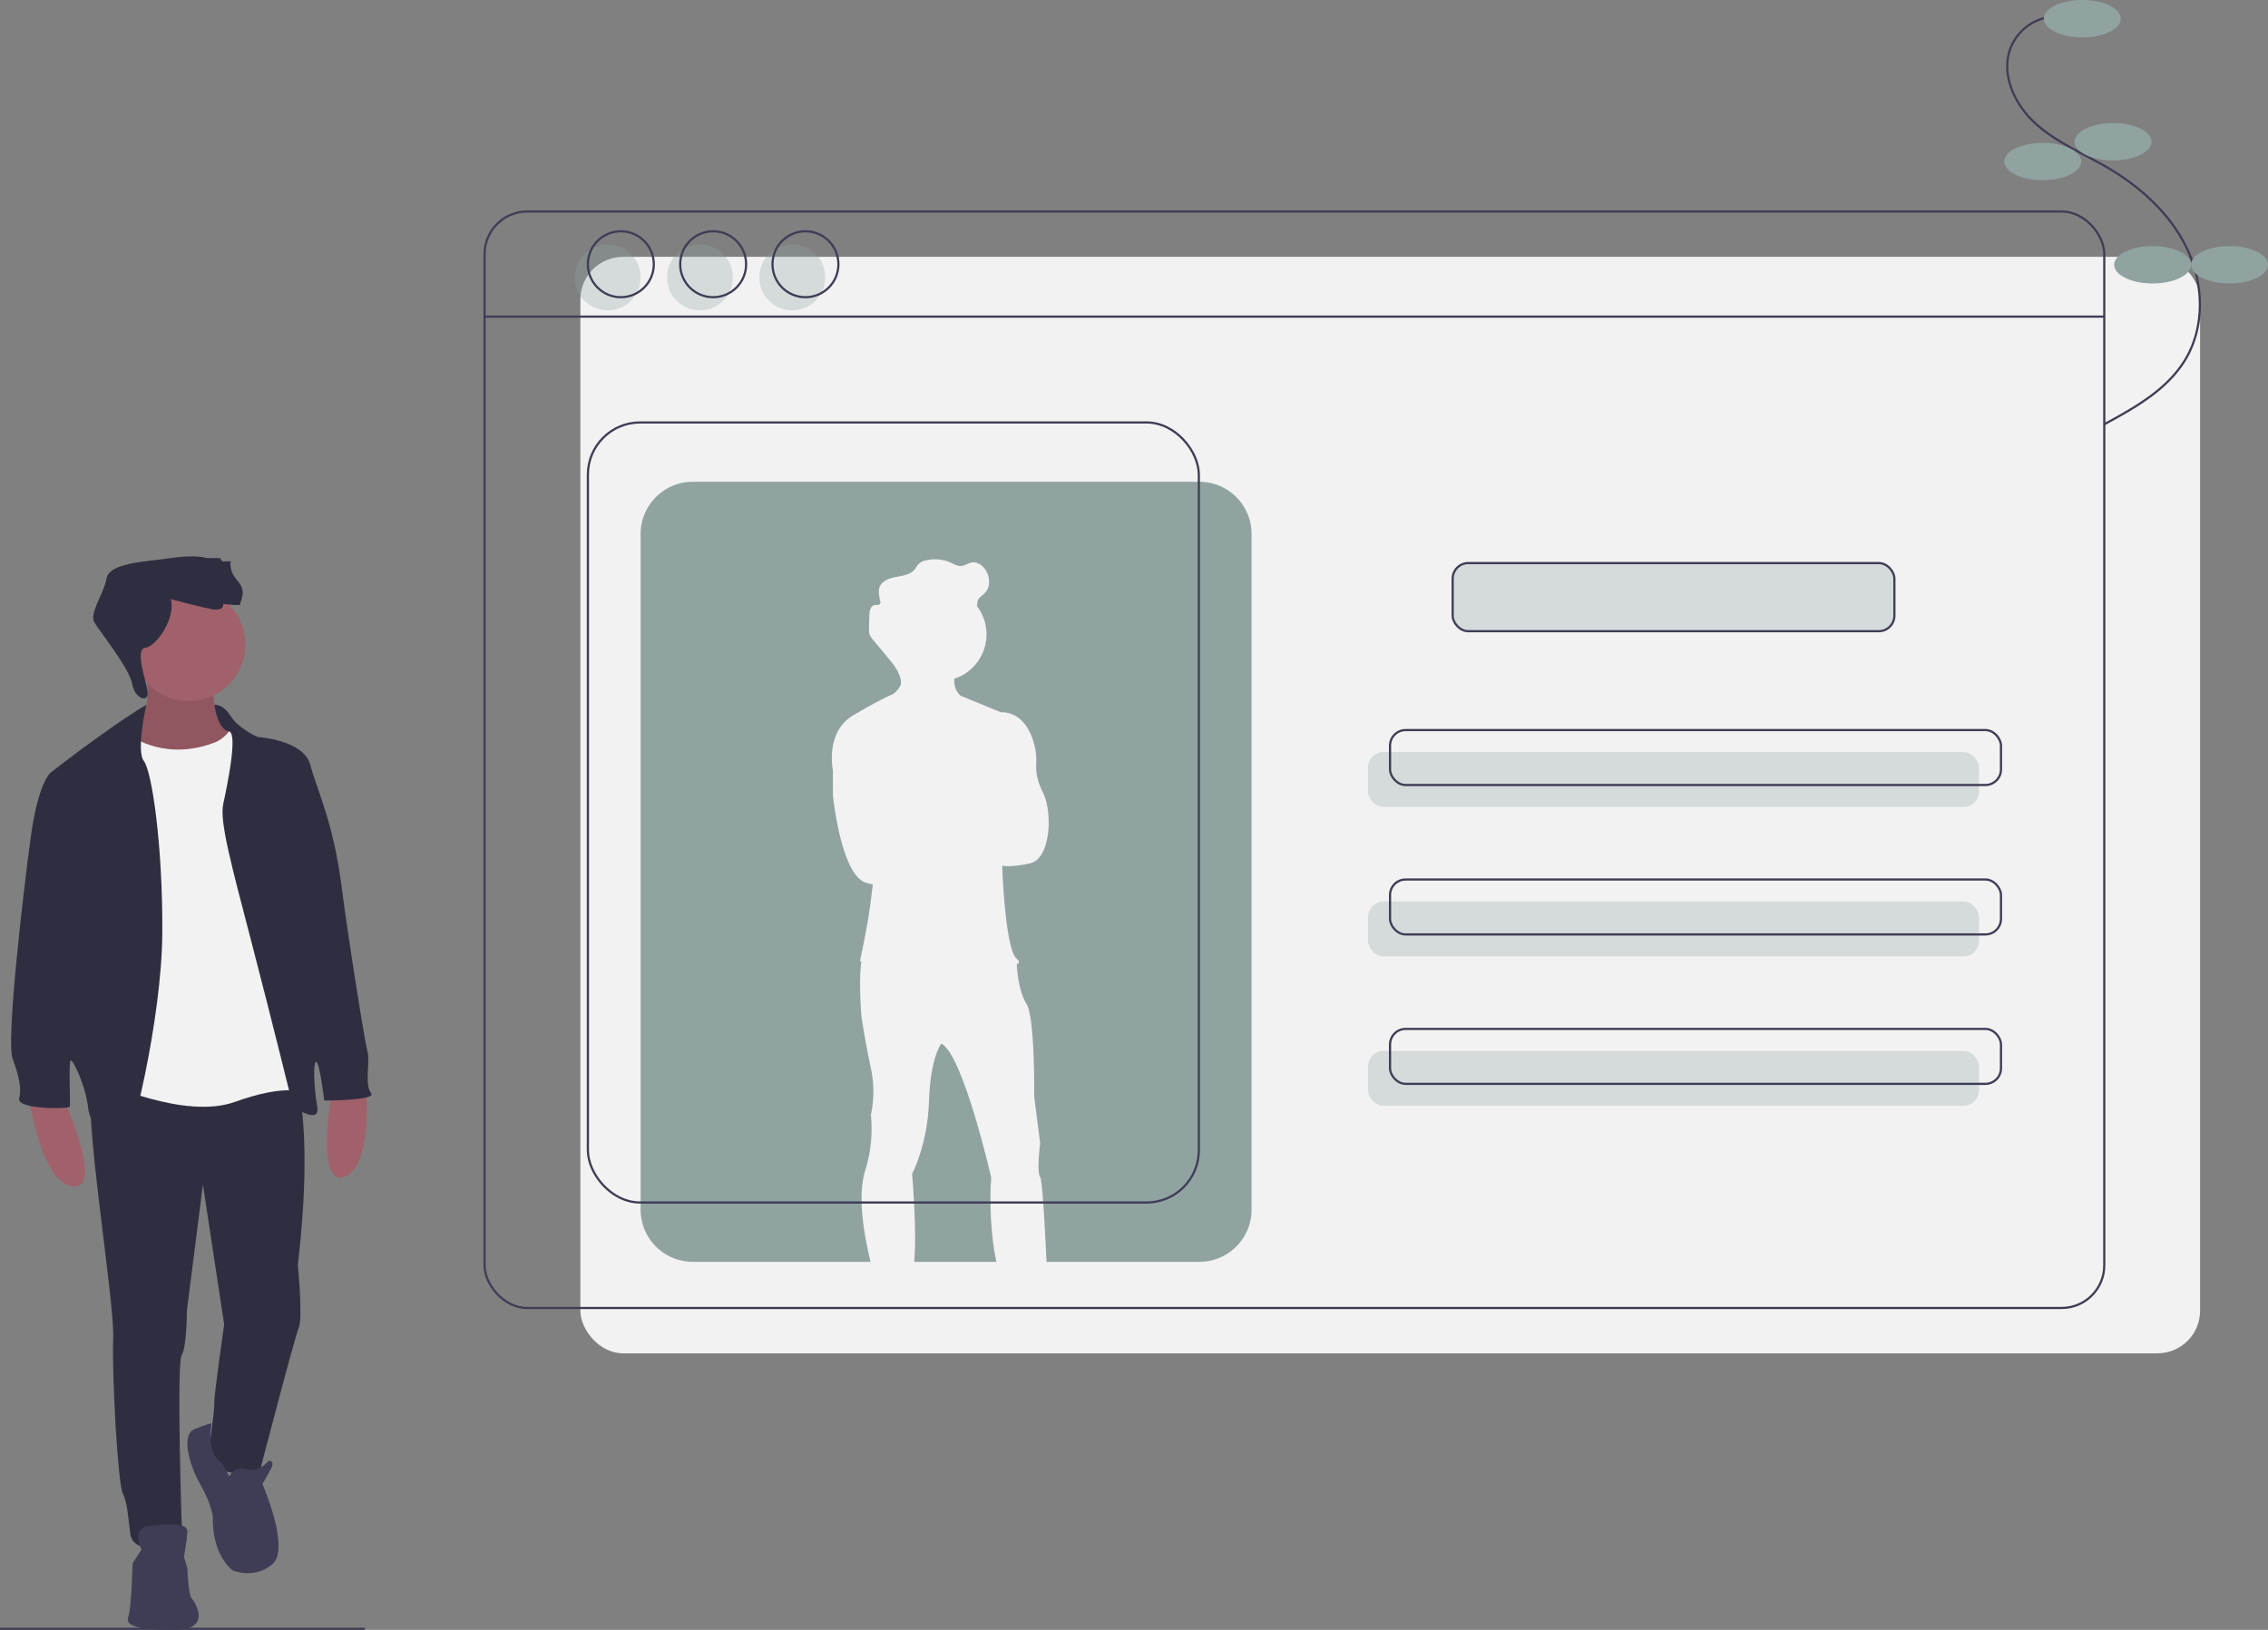 <?xml version="1.0" encoding="UTF-8" standalone="no"?>
<svg
   xmlns:dc="http://purl.org/dc/elements/1.1/"
   xmlns:cc="http://creativecommons.org/ns#"
   xmlns:rdf="http://www.w3.org/1999/02/22-rdf-syntax-ns#"
   xmlns:svg="http://www.w3.org/2000/svg"
   xmlns="http://www.w3.org/2000/svg"
   xmlns:sodipodi="http://sodipodi.sourceforge.net/DTD/sodipodi-0.dtd"
   xmlns:inkscape="http://www.inkscape.org/namespaces/inkscape"
   id="fe80fb2b-bcaf-407e-919b-306adc32f78b"
   data-name="Layer 1"
   width="1032"
   height="741.753"
   viewBox="0 0 1032 741.753"
   version="1.1"
   sodipodi:docname="undraw_profile_6l1l.svg"
   inkscape:version="0.92.4 (5da689c313, 2019-01-14)">
  <rect x="0" y="0" width="1032" height="741.753" fill="#808080" stroke="none"/>
  <defs
     id="defs3887" />
  <sodipodi:namedview
     pagecolor="#ffffff"
     bordercolor="#666666"
     borderopacity="1"
     objecttolerance="10"
     gridtolerance="10"
     guidetolerance="10"
     inkscape:pageopacity="0"
     inkscape:pageshadow="2"
     inkscape:window-width="1366"
     inkscape:window-height="715"
     id="namedview3885"
     showgrid="false"
     inkscape:zoom="0.73609428"
     inkscape:cx="516"
     inkscape:cy="370.8764"
     inkscape:window-x="-8"
     inkscape:window-y="22"
     inkscape:window-maximized="1"
     inkscape:current-layer="fe80fb2b-bcaf-407e-919b-306adc32f78b" />
  <title
     id="title3802">profile</title>
  <line
     y1="741.253"
     x2="166"
     y2="741.253"
     fill="none"
     stroke="#3f3d56"
     stroke-miterlimit="10"
     id="line3804" />
  <rect
     x="264.095"
     y="116.885"
     width="737"
     height="499"
     rx="19.398"
     id="rect3806"
     style="fill:#f2f2f2" />
  <rect
     x="220.5"
     y="96.253"
     width="737"
     height="499"
     rx="19.398"
     fill="none"
     stroke="#3f3d56"
     stroke-miterlimit="10"
     id="rect3808" />
  <line
     x1="220.5"
     y1="144.093"
     x2="957.5"
     y2="144.093"
     fill="none"
     stroke="#3f3d56"
     stroke-miterlimit="10"
     id="line3810" />
  <rect
     x="661"
     y="256.253"
     width="201"
     height="31"
     rx="7.093"
     fill="#90a3a1"
     opacity="0.3"
     id="rect3812" />
  <rect
     x="622.5"
     y="342.253"
     width="278"
     height="25"
     rx="7.093"
     fill="#90a3a1"
     opacity="0.3"
     id="rect3814" />
  <rect
     x="622.5"
     y="410.253"
     width="278"
     height="25"
     rx="7.093"
     fill="#90a3a1"
     opacity="0.3"
     id="rect3816" />
  <rect
     x="622.5"
     y="478.253"
     width="278"
     height="25"
     rx="7.093"
     fill="#90a3a1"
     opacity="0.3"
     id="rect3818" />
  <rect
     x="661"
     y="256.253"
     width="201"
     height="31"
     rx="7.093"
     stroke-miterlimit="10"
     id="rect3820"
     style="fill:none;stroke:#3f3d56;stroke-miterlimit:10" />
  <rect
     x="632.5"
     y="332.253"
     width="278"
     height="25"
     rx="7.093"
     fill="none"
     stroke="#3f3d56"
     stroke-miterlimit="10"
     id="rect3822" />
  <rect
     x="632.5"
     y="400.253"
     width="278"
     height="25"
     rx="7.093"
     fill="none"
     stroke="#3f3d56"
     stroke-miterlimit="10"
     id="rect3824" />
  <rect
     x="632.5"
     y="468.253"
     width="278"
     height="25"
     rx="7.093"
     fill="none"
     stroke="#3f3d56"
     stroke-miterlimit="10"
     id="rect3826" />
  <circle
     cx="276.5"
     cy="126.253"
     r="15"
     fill="#90a3a1"
     opacity="0.3"
     id="circle3828" />
  <circle
     cx="318.5"
     cy="126.253"
     r="15"
     fill="#90a3a1"
     opacity="0.3"
     id="circle3830" />
  <circle
     cx="360.5"
     cy="126.253"
     r="15"
     fill="#90a3a1"
     opacity="0.3"
     id="circle3832" />
  <circle
     cx="282.5"
     cy="120.253"
     r="15"
     fill="none"
     stroke="#3f3d56"
     stroke-miterlimit="10"
     id="circle3834" />
  <circle
     cx="324.5"
     cy="120.253"
     r="15"
     fill="none"
     stroke="#3f3d56"
     stroke-miterlimit="10"
     id="circle3836" />
  <circle
     cx="366.5"
     cy="120.253"
     r="15"
     fill="none"
     stroke="#3f3d56"
     stroke-miterlimit="10"
     id="circle3838" />
  <path
     d="M537.854,653.379c-2.511-11.568-3.177-27.369-2.333-38.36,0,0-12.698-55.786-22.69-60.991l-.003.003c-.153.197-5.002,6.554-5.617,26.224-.625,19.983-7.7,33.097-7.7,33.097s2.29,24.908.98,40.028Z"
     transform="translate(-84.5 -79.126)"
     fill="#90a3a1"
     id="path3840" />
  <path
     d="M630.228,298.379H399.772A23.772,23.772,0,0,0,376,322.151V629.607a23.772,23.772,0,0,0,23.772,23.772h80.855c-2.7-11.199-6.057-28.691-2.657-40.852l-.002-.008.002.005c.159-.568.327-1.127.516-1.67a63.497,63.497,0,0,0,2.292-24.354,50.609,50.609,0,0,0,0-21.232c-2.498-11.656-4.246-23.105-4.246-23.105s-1.377-15.402-.175-24.844c.027-.207.058-.404.087-.605-.424-.097-.662-.152-.662-.152s3.539-16.028,4.788-26.227c.295-2.408.683-5.46,1.103-8.715a20.94,20.94,0,0,1-3.393-.86c-11.24-3.955-14.779-39.758-14.779-39.758V429.656s-3.747-17.381,9.367-25.083c12.628-7.416,17.67-9.446,18.026-9.586.096-.069.19-.131.288-.207a11.061,11.061,0,0,0,3.29-4.234q.026-.429.012-.852c-.213-4.067-3.044-7.765-5.73-10.992q-3.437-4.129-6.873-8.257a8.072,8.072,0,0,1-1.77-2.865,6.604,6.604,0,0,1-.187-1.804q-.003-.337.004-.673.056-3.078.167-6.155c.064-1.792.516-4.054,2.271-4.422.913-.192,2.121.142,2.604-.656a1.565,1.565,0,0,0,.117-1.061c-.006.027-.007.054-.015.081-.006-.033-.012-.067-.018-.1a22.437,22.437,0,0,1-.651-4.386,5.842,5.842,0,0,1,.282-1.97c1.017-2.975,4.518-4.196,7.611-4.757,3.094-.561,6.567-1.044,8.508-3.517a26.951,26.951,0,0,1,1.689-2.374,6.63,6.63,0,0,1,3.166-1.597,17.498,17.498,0,0,1,11.506,1.021c1.496.683,3,1.602,4.641,1.498,1.705-.108,3.162-1.308,4.845-1.6,2.719-.472,5.319,1.566,6.659,3.978a9.851,9.851,0,0,1,1.233,5.023,6.912,6.912,0,0,1-1.764,4.741c-1.17,1.241-2.916,2.094-3.402,3.73-.198.666-.152,1.383-.327,2.055-.022.084-.057.162-.086.244.032.042.067.081.099.123a21.231,21.231,0,0,1-10.332,33.019c-.008.211-.016.421-.015.633a9.173,9.173,0,0,0,2.84,7.065l18.547,7.606s11.166-1.353,15.195,15.31a28.826,28.826,0,0,1,.69,8.457c-.146,2.513.195,6.936,3.057,12.66,4.579,9.159,3.539,30.182-5.828,32.264-8.872,1.972-12.324,1.143-12.664,1.05l-.02.368c.146,3.945,1.55,37.969,6.648,42.086,1.41,1.138,1.14,1.908-.016,2.426l.003.003s.009.219.031.612c.153,2.488.94,11.965,4.353,17.357,3.956,6.245,3.541,42.257,3.541,42.257l2.704,21.232s-1.664,13.114,0,15.402c.946,1.298,2.091,21.404,2.905,38.57h69.53A23.772,23.772,0,0,0,654,629.607V322.151A23.772,23.772,0,0,0,630.228,298.379Z"
     transform="translate(-84.5 -79.126)"
     fill="#90a3a1"
     id="path3842" />
  <rect
     x="267.5"
     y="192.253"
     width="278"
     height="355"
     rx="23.772"
     fill="none"
     stroke="#3f3d56"
     stroke-miterlimit="10"
     id="rect3844" />
  <path
     d="M185.324,400.757S176,398,174,401s2.727,24.748,2.727,24.748l20.546,1.249-7.17-18.107Z"
     transform="translate(-84.5 -79.126)"
     fill="#2f2e41"
     id="path3846" />
  <path
     d="M113.444,579.347s18.695,41.042,4.298,39.753-19.984-39.753-19.984-39.753Z"
     transform="translate(-84.5 -79.126)"
     fill="#a0616a"
     id="path3848" />
  <path
     d="M235.711,575.071s-8.201,44.348,5.455,39.611,9.764-43.409,9.764-43.409Z"
     transform="translate(-84.5 -79.126)"
     fill="#a0616a"
     id="path3850" />
  <path
     d="M181.347,390.466s-.215,20.629,7.736,21.703-4.513,12.033-4.513,12.033l-14.182,2.793L149.974,425.492l-9.025-11.604s15.901-7.521,9.025-30.943Z"
     transform="translate(-84.5 -79.126)"
     fill="#a0616a"
     id="path3852" />
  <path
     d="M181.347,390.466s-.215,20.629,7.736,21.703-4.513,12.033-4.513,12.033l-14.182,2.793L149.974,425.492l-9.025-11.604s15.901-7.521,9.025-30.943Z"
     transform="translate(-84.5 -79.126)"
     opacity="0.1"
     id="path3854" />
  <path
     d="M217.876,564.95s10.099,21.703,2.149,89.82c0,0,2.364,24.067.43,28.579s-17.835,65.754-17.835,65.754-20.414,4.513-23.207-9.025c0,0,2.793-19.339,2.579-22.348s4.513-35.885,4.513-35.885l-9.67-63.605-7.306,57.373s0,16.546-2.364,20.199,0,77.142,0,77.142,6.661,11.174-3.438,11.389-19.124-.215-19.984-7.306-1.289-14.182-3.438-18.48-4.942-53.505-4.298-70.696-14.182-105.507-9.455-114.747S217.876,564.95,217.876,564.95Z"
     transform="translate(-84.5 -79.126)"
     fill="#2f2e41"
     id="path3856" />
  <circle
     cx="85.888"
     cy="293.29"
     r="25.786"
     fill="#a0616a"
     id="circle3858" />
  <path
     d="M144.602,414.318s15.686,11.604,38.464,2.364c0,0,7.521-3.653,6.876-9.24s15.686,44.91,15.686,44.91l16.546,87.886-.86,35.885s-7.306-3.653-30.083,4.513-59.952-9.24-59.952-9.24l1.289-92.184,1.289-53.72,3.438-11.818S139.015,410.45,144.602,414.318Z"
     transform="translate(-84.5 -79.126)"
     fill="#f2f2f2"
     id="path3860" />
  <path
     d="M182.063,399.893s3.796-.617,7.449,5.185,12.248,9.455,12.248,9.455,20.843,1.289,23.852,12.463,10.529,26.43,14.182,54.58,10.959,73.06,12.033,76.713-1.504,14.827,1.504,18.265-21.273,3.438-21.273,3.438-2.149-17.62-3.653-17.62-1.074,11.818.43,20.414-10.959,0-10.959,0-9.67-39.323-18.91-74.779S184.355,452.997,186.074,445.046s6.446-30.728,3.008-32.877S182.063,399.893,182.063,399.893Z"
     transform="translate(-84.5 -79.126)"
     fill="#2f2e41"
     id="path3862" />
  <path
     d="M151.076,399.874s-5.614,3.055-19.796,13.155-23.852,17.835-23.852,17.835-5.587,4.298-9.025,29.868S87.229,552.487,90.237,560.867s4.083,13.323,3.008,18.265,22.563,4.727,22.992,3.653-.645-20.629.43-21.058,6.876,11.604,7.951,21.703,13.538,18.05,16.331,18.05,17.191-58.233,17.405-97.986-4.727-73.275-8.38-78.002S151.076,399.874,151.076,399.874Z"
     transform="translate(-84.5 -79.126)"
     fill="#2f2e41"
     id="path3864" />
  <path
     d="M188.867,751.037s1.719-4.727,7.736-3.223,10.099-3.868,10.099-3.868,3.223-.43,1.074,3.653-3.868,6.876-3.868,6.876,12.893,29.439,4.513,36.53-18.05,2.793-18.05,2.793-9.455-6.661-9.025-24.282c0,0-.43-5.587-5.587-14.612s-9.025-22.777-2.793-25.356,7.835-2.674,7.835-2.674-2.916,13.337,4.616,17.998Z"
     transform="translate(-84.5 -79.126)"
     fill="#3f3d56"
     id="path3866" />
  <path
     d="M148.9,784.344s-5.157-9.67,3.438-10.744,17.835-1.719,17.405,2.793-1.504,11.389-1.504,11.389l1.504,4.942s.43,12.248,1.934,13.752,9.67,14.397-7.736,14.397-22.563-1.934-21.058-6.017,1.934-24.282,1.934-24.282Z"
     transform="translate(-84.5 -79.126)"
     fill="#3f3d56"
     id="path3868" />
  <path
     d="M162.222,351.788s12.033,3.223,18.265,4.513,5.587-2.364,5.587-2.364,8.165,1.074,7.736.215,3.438-5.372-1.074-10.529-3.223-9.025-3.223-9.025h-3.868l-1.074-1.504h-6.017s-4.513-1.719-16.331,0-27.935,2.149-29.224,9.24-7.951,15.901-5.587,19.984,15.901,20.843,17.191,27.935,7.309,8.667,7.093,4.226-6.233-19.912-1.076-20.557S164.586,360.168,162.222,351.788Z"
     transform="translate(-84.5 -79.126)"
     fill="#2f2e41"
     id="path3870" />
  <path
     d="M1019.381,86.584a22.982,22.982,0,0,0-19.81,13.851c-4.954,11.974,1.424,26.039,10.999,34.77s21.874,13.722,33.048,20.282c15.01,8.811,28.497,21.043,36.007,36.744s8.309,35.15-.519,50.15c-8.194,13.922-23.093,22.255-37.302,29.94"
     transform="translate(-84.5 -79.126)"
     fill="none"
     stroke="#3f3d56"
     stroke-miterlimit="10"
     id="path3872" />
  <ellipse
     cx="947.5"
     cy="8.5"
     rx="17.5"
     ry="8.5"
     fill="#90a3a1"
     id="ellipse3874" />
  <ellipse
     cx="961.5"
     cy="64.5"
     rx="17.5"
     ry="8.5"
     fill="#90a3a1"
     id="ellipse3876" />
  <ellipse
     cx="929.5"
     cy="73.5"
     rx="17.5"
     ry="8.5"
     fill="#90a3a1"
     id="ellipse3878" />
  <ellipse
     cx="979.5"
     cy="120.5"
     rx="17.5"
     ry="8.5"
     fill="#90a3a1"
     id="ellipse3880" />
  <ellipse
     cx="1014.5"
     cy="120.5"
     rx="17.5"
     ry="8.5"
     fill="#90a3a1"
     id="ellipse3882" />
</svg>
